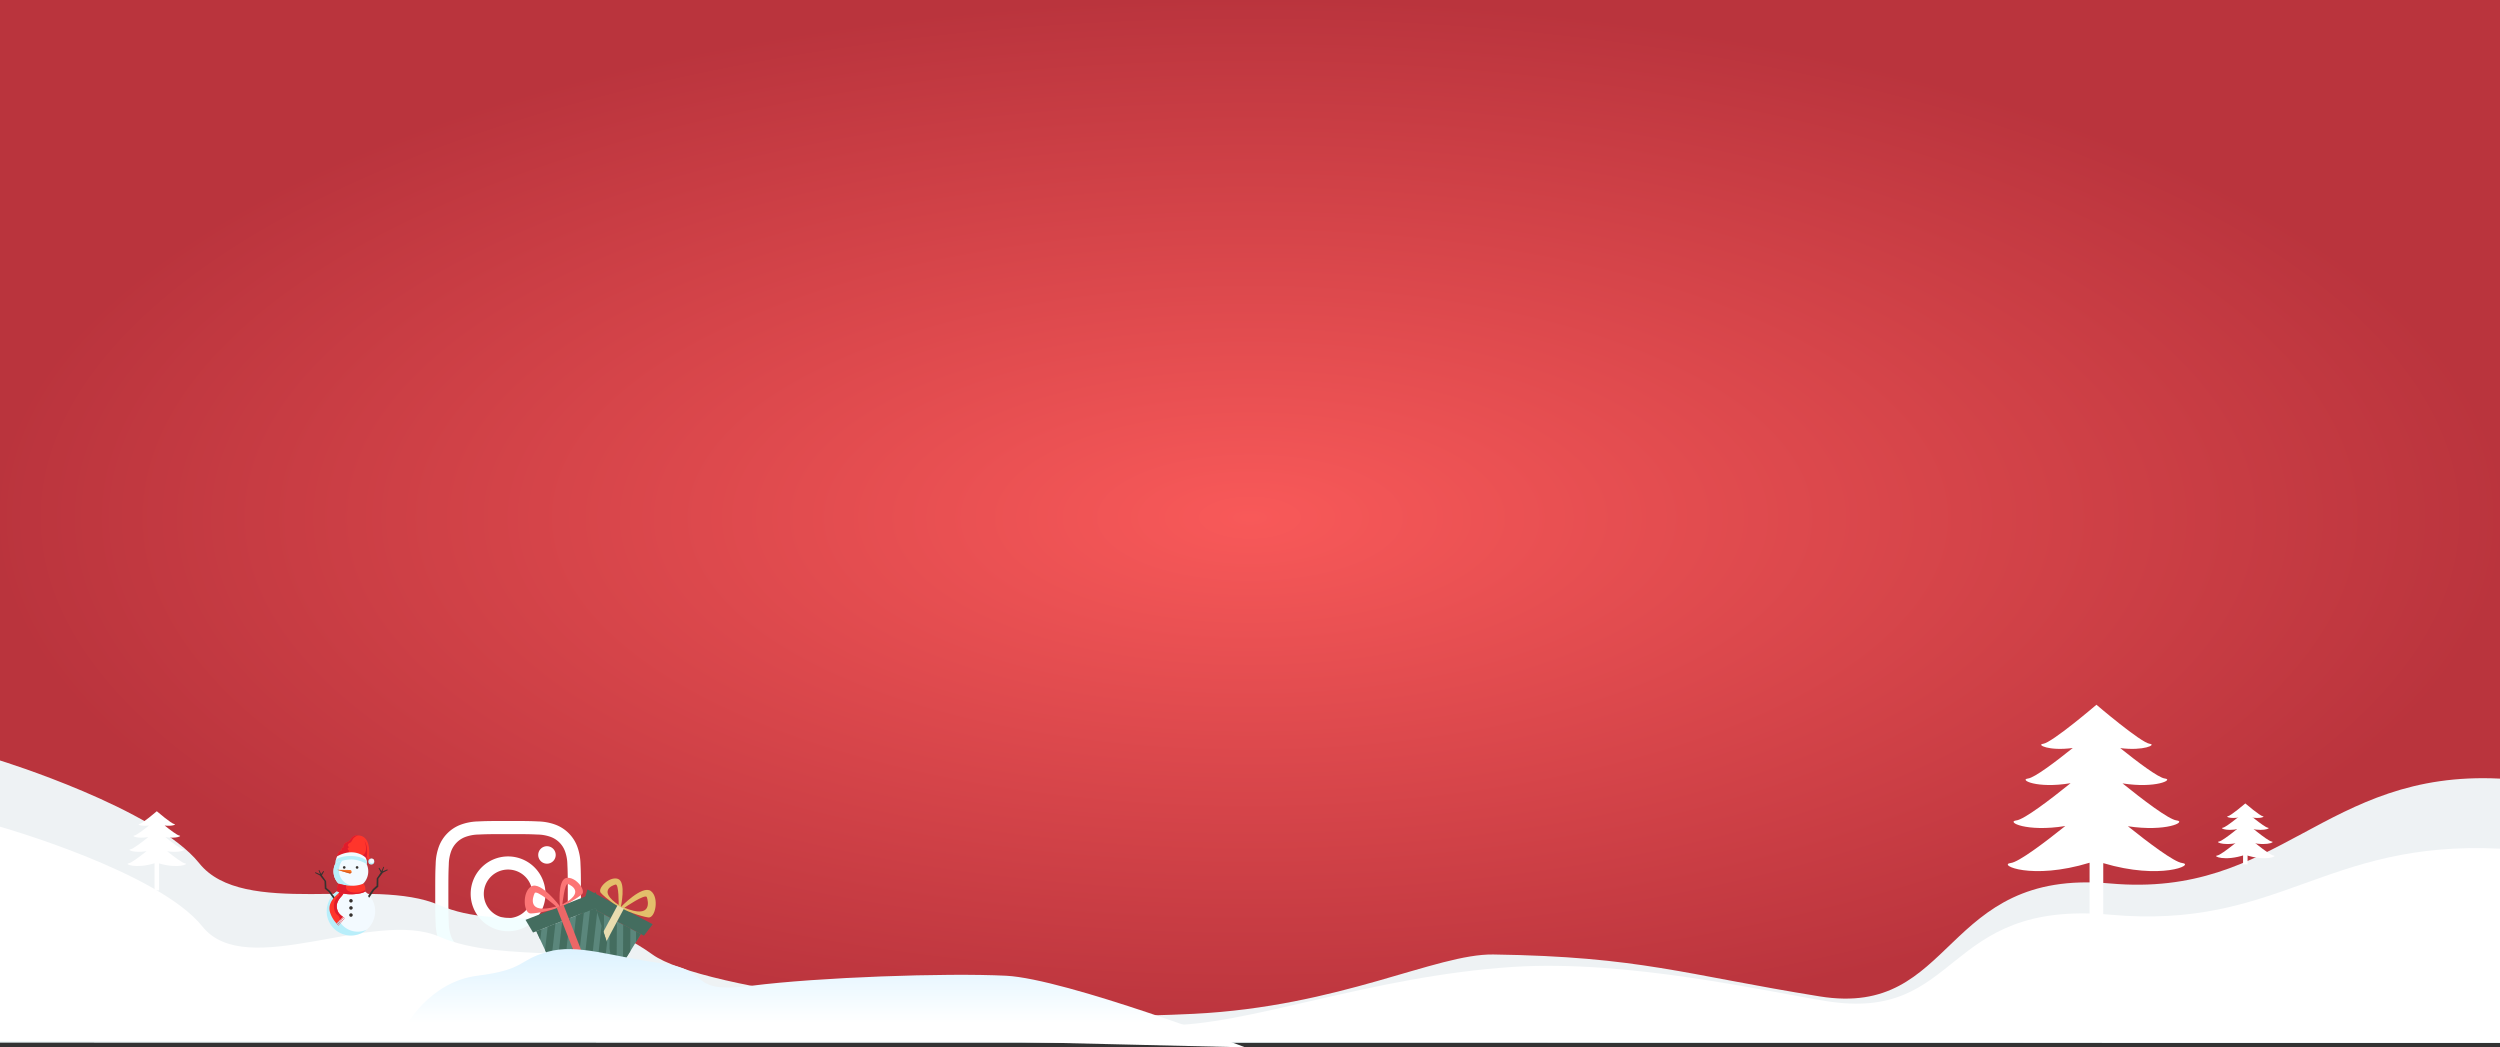 <svg xmlns="http://www.w3.org/2000/svg" xmlns:xlink="http://www.w3.org/1999/xlink" width="1920" height="804.378" viewBox="0 0 1920 804.378"><rect x="0" y="0" width="1920" height="804.378" fill="#333333" stroke="none"/><defs><style>.a{fill:none;}.b{fill:url(#a);}.c{fill:#fff;}.d{fill:#f1feff;opacity:0.94;}.e{fill:#5b877c;}.f{fill:#446d5f;}.g{fill:#e3bf6b;}.h{clip-path:url(#b);}.i{fill:#e9dcaf;}.j{fill:#fc7575;}.k{clip-path:url(#c);}.l{fill:#ec6767;}.m{fill:url(#d);}.n{fill:#ff352b;}.o{fill:#df1c2c;}.p{fill:#f3faff;}.q{fill:#b8eefa;}.r{fill:#36322f;}.s{fill:#fa7524;}.t{fill:#d7591f;}</style><radialGradient id="a" cx="0.5" cy="0.5" r="0.5" gradientUnits="objectBoundingBox"><stop offset="0" stop-color="#f85959"/><stop offset="1" stop-color="#ba343d"/></radialGradient><clipPath id="b"><path class="a" d="M390.978,445.993,352.5,425.434l15.029-32.461,42.278,22.588Z" transform="translate(-352.498 -392.972)"/></clipPath><clipPath id="c"><path class="a" d="M354.541,441.588l41.535-16.251-11.36-34.761-45.635,17.855Z" transform="translate(-339.082 -390.576)"/></clipPath><linearGradient id="d" x1="0.5" x2="0.5" y2="1" gradientUnits="objectBoundingBox"><stop offset="0" stop-color="#def3ff"/><stop offset="0.745" stop-color="#fff"/><stop offset="1" stop-color="#fff"/></linearGradient></defs><g transform="translate(0 269)"><path class="b" d="M0,0H1920V795.2H0Z" transform="translate(0 -269)"/><path class="c" d="M473.148,495.463a18.647,18.647,0,1,1,18.645,18.649,18.647,18.647,0,0,1-18.645-18.649m-10.081,0a28.726,28.726,0,1,0,28.726-28.726,28.725,28.725,0,0,0-28.726,28.726M514.944,465.6a6.713,6.713,0,1,0,6.716-6.711h0a6.716,6.716,0,0,0-6.713,6.711M469.192,541a30.913,30.913,0,0,1-10.389-1.925,18.522,18.522,0,0,1-10.619-10.614,30.894,30.894,0,0,1-1.924-10.389c-.271-5.9-.325-7.668-.325-22.608s.059-16.706.325-22.608a31.137,31.137,0,0,1,1.924-10.389A18.514,18.514,0,0,1,458.8,451.848a30.893,30.893,0,0,1,10.389-1.924c5.9-.271,7.668-.325,22.6-.325s16.706.058,22.608.326a31.118,31.118,0,0,1,10.389,1.924,18.514,18.514,0,0,1,10.62,10.619,30.9,30.9,0,0,1,1.924,10.389c.271,5.9.325,7.668.325,22.608s-.054,16.706-.325,22.608a31.037,31.037,0,0,1-1.924,10.389,18.522,18.522,0,0,1-10.62,10.615A30.877,30.877,0,0,1,514.4,541c-5.9.271-7.668.325-22.608.325s-16.706-.054-22.6-.325m-.463-101.142a41.029,41.029,0,0,0-13.579,2.6,28.6,28.6,0,0,0-16.363,16.363,41.028,41.028,0,0,0-2.6,13.579c-.276,5.965-.339,7.872-.339,23.064s.063,17.1.339,23.064a41.026,41.026,0,0,0,2.6,13.579,28.6,28.6,0,0,0,16.363,16.363,41.06,41.06,0,0,0,13.579,2.6c5.968.271,7.872.339,23.064.339s17.1-.063,23.064-.339a41.035,41.035,0,0,0,13.579-2.6A28.6,28.6,0,0,0,544.8,532.106a40.911,40.911,0,0,0,2.6-13.579c.271-5.969.334-7.872.334-23.064s-.063-17.1-.334-23.064a41.015,41.015,0,0,0-2.6-13.579,28.611,28.611,0,0,0-16.358-16.363,40.972,40.972,0,0,0-13.579-2.6c-5.966-.273-7.872-.339-23.062-.339s-17.1.063-23.069.339" transform="translate(-101.588 -78)"/><path class="d" d="M0,338.039s119.272,36.75,153.072,79,133.3,10.03,184,32,103-6,164,38c37.333,26.928,237.9,54.426,415.763,45.576,112.369-5.591,186.129-46.231,230.063-45.576,113.23,1.69,145.9,15.3,250.677,32.2S1490.6,420.8,1620.6,432.5s164.2-87.28,299.4-80.521V555.04L0,554.783Z" transform="translate(0 -23)"/><g transform="translate(96.229 18.211)"><g transform="translate(338.666 387.425)"><path class="e" d="M390.978,445.993,352.5,425.434l15.029-32.461,42.278,22.588Z" transform="translate(-352.498 -372.832)"/><path class="f" d="M403.895,424.164l-46.5-24.842,3.118-10.716,50.091,26.763Z" transform="translate(-344.247 -380.185)"/><g transform="translate(25.98)"><path class="g" d="M391.151,389.62c-6.629-4.882-23.036,12.311-23.036,12.311,1.814,2.579,15.615,7.236,21.1,7.982S397.777,394.505,391.151,389.62Zm-20.3,12.837s16.208-11.157,17.249-8.081S392.353,411.258,370.855,402.457Z" transform="translate(-352.183 -379.946)"/><path class="g" d="M362.757,396.587c3.06,3.454,12.692,10.867,15.319,10.929,0,0,4.318-19.356-2.144-21.688S359.7,393.13,362.757,396.587Zm11.288-6.441c2.619-.7,2.394,15.714,2.394,15.714C360.365,395.028,371.428,390.849,374.045,390.146Z" transform="translate(-362.179 -385.468)"/></g><g transform="translate(0 20.14)"><g class="h"><g transform="translate(-16.987 -5.491)"><rect class="f" width="5.531" height="63.806" transform="matrix(1, 0.006, -0.006, 1, 20.674, 0.114)"/><rect class="f" width="5.531" height="63.806" transform="translate(30.592 0.17) rotate(0.323)"/><rect class="f" width="5.531" height="63.806" transform="translate(0.359 0) rotate(0.323)"/><rect class="f" width="5.531" height="63.806" transform="translate(10.276 0.056) rotate(0.323)"/><g transform="translate(40.15 0.226)"><rect class="f" width="5.531" height="63.806" transform="translate(20.675 0.114) rotate(0.323)"/><rect class="f" width="5.531" height="63.806" transform="translate(30.592 0.17) rotate(0.323)"/><rect class="f" width="5.531" height="63.806" transform="translate(0.359 0) rotate(0.323)"/><rect class="f" width="5.531" height="63.806" transform="translate(10.276 0.056) rotate(0.323)"/></g></g></g></g><rect class="i" width="5.531" height="46.804" transform="matrix(0.882, 0.471, -0.471, 0.882, 39.409, 20.592)"/></g><g transform="translate(306.771 386.93)"><path class="e" d="M354.541,441.588l41.535-16.251-11.36-34.761-45.635,17.855Z" transform="translate(-330.195 -367.372)"/><path class="f" d="M341.753,416.978l50.188-19.636-1.878-11.254-54.068,21.155Z" transform="translate(-335.393 -374.93)"/><path class="j" d="M340.4,405.586c5.652-.1,20.223-3.17,22.373-5.569,0,0-14.592-19.428-21.906-15.266S334.752,405.682,340.4,405.586Zm2.987-15.642c1.428-3,16.541,10.277,16.541,10.277C337.049,406.571,341.961,392.942,343.391,389.944Z" transform="translate(-335.771 -378.166)"/><path class="j" d="M350.807,382.088c-6.839,1.589-4.783,21.761-4.783,21.761,2.679.252,13.347-6.117,16.868-9.257S357.649,380.5,350.807,382.088Zm-2.92,20.274s1.745-16.694,4.318-15.666S365.507,393.3,347.887,402.361Z" transform="translate(-318.992 -381.93)"/><g transform="translate(8.887 23.204)"><g class="k"><g transform="translate(-5.987 -10.457)"><g transform="translate(40.789 4.593)"><rect class="f" width="5.654" height="65.23" transform="translate(15.692 66.587) rotate(-173.574)"/><rect class="f" width="5.654" height="65.23" transform="translate(5.619 65.453) rotate(-173.577)"/><g transform="translate(20.639 2.324)"><rect class="f" width="5.654" height="65.23" transform="translate(15.692 66.587) rotate(-173.574)"/><rect class="f" width="5.654" height="65.23" transform="matrix(-0.994, -0.112, 0.112, -0.994, 5.619, 65.453)"/></g></g><rect class="f" width="5.654" height="65.23" transform="translate(15.694 66.587) rotate(-173.577)"/><rect class="f" width="5.654" height="65.23" transform="matrix(-0.994, -0.112, 0.112, -0.994, 5.619, 65.453)"/><g transform="translate(20.638 2.324)"><rect class="f" width="5.654" height="65.23" transform="matrix(-0.994, -0.112, 0.112, -0.994, 15.695, 66.587)"/><rect class="f" width="5.654" height="65.23" transform="translate(5.619 65.453) rotate(-173.574)"/></g></g></g></g><rect class="l" width="5.654" height="47.848" transform="translate(47.15 65.294) rotate(158.632)"/></g></g><g transform="translate(-135.114 212.893)"><path class="c" d="M-10238.2-5487.1v-20.831c-14.762,4.519-23.4.473-19.912.064,2-.236,8.434-5.082,13.773-9.354-9.875,1.611-15.1-1.092-12.367-1.416,1.975-.232,8.576-5.274,13.709-9.415-8.572,1.445-13.125-.9-10.771-1.18,1.641-.192,7-4.253,11.324-7.726-6.109.831-9.27-.848-7.516-1.051,2.25-.266,13.494-9.886,13.494-9.886s11.246,9.62,13.5,9.886c1.73.2-1.459,1.84-7.48,1.08,4.318,3.467,9.652,7.5,11.287,7.7,2.324.273-2.27,2.566-10.705,1.232,5.125,4.13,11.68,9.131,13.648,9.362,2.7.32-2.57,2.959-12.291,1.476,5.322,4.258,11.705,9.06,13.7,9.295,3.461.405-5.348,4.394-19.928.036v20.73Z" transform="translate(10492 5689.034)"/></g><g transform="translate(1468.886 206.893)"><path class="c" d="M252.9,150.671c9.791,3.307,15.853.617,13.605.352s-13.5-9.882-13.5-9.882-11.246,9.619-13.5,9.882S243.113,153.978,252.9,150.671Z" transform="translate(2.519)"/><path class="c" d="M254.049,157.564c12.555,4.242,20.329.791,17.444.452s-17.3-12.67-17.3-12.67-14.419,12.331-17.3,12.67S241.494,161.806,254.049,157.564Z" transform="translate(1.342 1.788)"/><path class="c" d="M254.934,165.562c14.687,4.962,23.783.926,20.409.529S255.1,151.267,255.1,151.267s-16.87,14.428-20.244,14.824S240.249,170.524,254.934,165.562Z" transform="translate(0.434 4.308)"/><path class="c" d="M255.359,173.386c15.706,5.307,25.433.991,21.824.567S255.535,158.1,255.535,158.1s-18.043,15.43-21.65,15.855S239.652,178.693,255.359,173.386Z" transform="translate(0 7.214)"/><rect class="c" width="3.456" height="10.717" transform="translate(253.796 177.219)"/></g><path class="c" d="M-20688.09-11052.34v-63.25c-44.824,13.721-71.051,1.434-60.461.2,6.07-.715,25.613-15.43,41.824-28.4-29.988,4.895-45.84-3.314-37.551-4.3,5.992-.709,26.035-16.018,41.625-28.586-26.031,4.385-39.855-2.746-32.707-3.584,4.984-.584,21.254-12.914,34.383-23.457-18.547,2.523-28.141-2.574-22.82-3.191,6.832-.809,40.973-30.014,40.973-30.014s34.145,29.205,40.984,30.014c5.246.609-4.434,5.586-22.723,3.281,13.121,10.523,29.316,22.787,34.277,23.367,7.055.83-6.895,7.793-32.508,3.742,15.57,12.541,35.465,27.723,41.445,28.428,8.191.971-7.8,8.982-37.324,4.479,16.168,12.93,35.543,27.508,41.594,28.223,10.508,1.232-16.234,13.34-60.508.111v62.943Z" transform="translate(22292.887 11509.164)"/><path class="c" d="M0,364.9s121.7,34.45,155.5,76.7,131.3-14.17,182,7.8,122.719,1.69,176.8,33.8,266.057,32.515,379.287,34.2c63.409.946,158.054-37.73,268.78-44.834,87.264-5.6,193.73,18.794,239.833,26.229,104.78,16.9,88.4-78,218.4-66.3s164.2-57.46,299.4-50.7V530.589L0,529.783Z" transform="translate(0 1)"/><path class="m" d="M1346.168,548.046s18.164-34.946,55.441-39.68,30.76-11.838,53.837-18.348,48.521,3.55,88.165,8.875,17.761,23.673,68.648,17.165,149.376-9.994,195.376-7.692,183.707,55.012,183.707,55.012Z" transform="translate(-1035 -28)"/><g transform="translate(-39.115 339.025)"><g transform="translate(281.047 33.529)"><g transform="translate(16.959)"><path class="n" d="M357.5,53.235l-1.112.451a16.149,16.149,0,0,1-2.46-3.408c-.012-.034-.021-.067-.03-.1v0c-.006-.031-.013-.063-.02-.095a7.565,7.565,0,0,1,0,1.39c-.027.4-.076.889-.16,1.484a14.6,14.6,0,0,0-4.829-2.262,29.634,29.634,0,0,0-3.146-.778,51.456,51.456,0,0,0-14.637-.421s.82-4.236,3.5-4.4a1.8,1.8,0,0,1,1.558-2.385s-.82-2.675,2.627-3.985c3.227-1.227,3.3-5.752,8.925-5.141q.577.062,1.236.2c6.868,1.444,6.969,10.764,6.847,14.176A7.438,7.438,0,0,0,357.5,53.235Z" transform="translate(-331.102 -33.529)"/><path class="o" d="M353.875,50.08a7.565,7.565,0,0,1,0,1.39c-.027.4-.076.889-.16,1.484,0,0-.069-.059-.214-.163l-.034-.024-.064-.044c-.024-.018-.051-.035-.078-.054h0l-.113-.074c-.024-.016-.048-.032-.074-.047-.061-.039-.127-.08-.2-.123l-.078-.046c-.276-.164-.623-.353-1.045-.556l-.1-.046-.044-.021-.159-.074c-.347-.159-.738-.325-1.175-.491l-.109-.042q-.278-.1-.583-.209l-.147-.05c-.2-.066-.4-.133-.615-.2a29.634,29.634,0,0,0-3.146-.778,51.456,51.456,0,0,0-14.637-.421s.82-4.236,3.5-4.4a1.8,1.8,0,0,1,1.558-2.385s-.82-2.675,2.627-3.985c3.227-1.227,3.3-5.752,8.925-5.141a6.542,6.542,0,0,0-4.842,3.388c-1.458,3.014-2.135,1.783-3.18,3.321s.82,2.337.82,2.337-1.764.493-1.138,1.661,1.138,1.046,1.138,1.046-1.147,1.107,0,2.03c.685.55,5.087.731,8.769,1.7,2.008-.247,3.321-1.021,3.9-3.748.663-3.1-.95-7.449-.993-7.563a13.386,13.386,0,0,1,1.687,4.565A27.211,27.211,0,0,1,353.875,50.08Z" transform="translate(-331.102 -33.529)"/><path class="o" d="M386.278,81.278c.072.042.138.084.2.123Q386.386,81.342,386.278,81.278Z" transform="translate(-364.442 -62.381)"/><path class="o" d="M386.967,81.707l.113.074Z" transform="translate(-364.859 -62.64)"/></g><g transform="translate(8.901 14.33)"><g transform="translate(0 25.334)"><path class="p" d="M347.951,154.144a18.631,18.631,0,1,1-12.62-19.417A18.576,18.576,0,0,1,347.951,154.144Z" transform="translate(-310.742 -133.755)"/><path class="q" d="M341.627,166.466a18.639,18.639,0,1,1-6.3-31.739c-9.593-.218-16.7,5.822-17.228,14.888C317.3,163.514,330.721,171.72,341.627,166.466Z" transform="translate(-310.742 -133.755)"/></g><g transform="translate(5.304)"><path class="p" d="M350.769,84.327A13.341,13.341,0,1,1,338.733,69.8,13.291,13.291,0,0,1,350.769,84.327Z" transform="translate(-324.144 -69.739)"/><path class="q" d="M346.243,93.144A13.341,13.341,0,1,1,338.733,69.8s-9.446,1.97-10.331,11.4C327.446,91.376,338.44,96.9,346.243,93.144Z" transform="translate(-324.144 -69.739)"/></g><g transform="translate(17.366 34.579)"><path class="r" d="M357.314,158.461a1.345,1.345,0,1,1-1.345-1.345A1.345,1.345,0,0,1,357.314,158.461Z" transform="translate(-354.624 -157.116)"/><path class="r" d="M357.314,172.313a1.345,1.345,0,1,1-1.345-1.345A1.345,1.345,0,0,1,357.314,172.313Z" transform="translate(-354.624 -165.486)"/><path class="r" d="M357.314,186.164a1.345,1.345,0,1,1-1.345-1.345A1.345,1.345,0,0,1,357.314,186.164Z" transform="translate(-354.624 -173.856)"/></g><path class="r" d="M369.365,94.234a1.02,1.02,0,1,1-1.02-1.02A1.02,1.02,0,0,1,369.365,94.234Z" transform="translate(-344.933 -83.924)"/><path class="r" d="M344.409,94.234a1.02,1.02,0,1,1-1.02-1.02A1.02,1.02,0,0,1,344.409,94.234Z" transform="translate(-329.853 -83.924)"/><g transform="translate(8.111 12.115)"><path class="s" d="M342.254,102.247a1.35,1.35,0,0,1-1.652.845l-9.365-2.74,9.766.156a1.326,1.326,0,0,1,1.3,1.126,1.237,1.237,0,0,1,.013.131A1.269,1.269,0,0,1,342.254,102.247Z" transform="translate(-331.237 -100.352)"/><path class="t" d="M342.254,102.247a1.35,1.35,0,0,1-1.652.845l-9.365-2.74Z" transform="translate(-331.237 -100.352)"/></g></g><path class="r" d="M288.25,102.872l3.812,1.982,3.454,4.392.214,5.742,3.12,2.594,3.9,5.515a1.247,1.247,0,0,0,.711-1.476l-3.627-4.84-2.8-2.439-.266-5.221-3.215-4.459,1.619-2.967-.459-.367-1.738,2.3-1.513-3.137-.486.348,1.2,3.005-3.644-1.563Z" transform="translate(-288.25 -73.991)"/><path class="r" d="M406.555,97.015l-3.823,1.962-3.393,4.569-.06,6.162-3.1,2.651-3.813,5.757a1.455,1.455,0,0,1-.764-1.618l3.557-5.042,2.778-2.5.127-5.6,3.147-4.651-1.727-3.261.457-.374,1.83,2.547,1.453-3.305.5.4-1.14,3.177,3.664-1.519Z" transform="translate(-350.681 -70.258)"/><path class="p" d="M352.086,75.442a23.17,23.17,0,0,0-10.92-3.494A29.523,29.523,0,0,0,328.3,74.64a9.614,9.614,0,0,1,.294-2.767,11.651,11.651,0,0,1,.862-2.388c13.455-7.426,21.814.969,21.814.969a6.8,6.8,0,0,1,.93,3.528A7.648,7.648,0,0,1,352.086,75.442Z" transform="translate(-312.444 -53.402)"/><path class="q" d="M352.086,79.77a23.17,23.17,0,0,0-10.92-3.494A29.523,29.523,0,0,0,328.3,78.968a9.614,9.614,0,0,1,.294-2.767c1.973-1.23,5.588-2.713,11.462-2.616,6.758.114,10.494,2.079,12.174,3.872C352.238,78.319,352.086,79.77,352.086,79.77Z" transform="translate(-312.444 -57.73)"/><g transform="translate(40.889 17.79)"><circle class="q" cx="2.336" cy="2.336" r="2.336"/><path class="p" d="M397.543,80.568a1.735,1.735,0,1,1-1.735-1.735A1.735,1.735,0,0,1,397.543,80.568Z" transform="translate(-393.082 -78.693)"/></g><g transform="translate(11.083 39.017)"><g transform="translate(5.422 23.52)"><g transform="translate(0 4.816)"><path class="o" d="M330.169,203.733a.159.159,0,0,1,.054.041l1.381,1.639a.152.152,0,0,1-.233.2l-1.381-1.639a.152.152,0,0,1,.179-.237Z" transform="translate(-329.954 -203.72)"/></g><g transform="translate(0.648 4.132)"><path class="o" d="M331.8,202a.151.151,0,0,1,.054.04l1.407,1.615a.152.152,0,1,1-.229.2l-1.407-1.615a.152.152,0,0,1,.175-.24Z" transform="translate(-331.592 -201.991)"/></g><g transform="translate(1.296 3.448)"><path class="o" d="M333.439,200.274a.154.154,0,0,1,.055.039l1.433,1.59a.152.152,0,0,1-.226.2l-1.433-1.59a.152.152,0,0,1,.171-.243Z" transform="translate(-333.229 -200.262)"/></g><g transform="translate(1.944 2.764)"><path class="o" d="M335.074,198.544a.15.15,0,0,1,.056.038l1.458,1.566a.152.152,0,1,1-.222.207l-1.458-1.566a.152.152,0,0,1,.167-.245Z" transform="translate(-334.866 -198.533)"/></g><g transform="translate(2.592 2.08)"><path class="o" d="M336.709,196.814a.148.148,0,0,1,.056.037l1.484,1.542a.152.152,0,0,1-.219.211l-1.484-1.542a.152.152,0,0,1,.163-.248Z" transform="translate(-336.503 -196.805)"/></g><g transform="translate(3.239 1.395)"><path class="o" d="M338.343,195.084a.149.149,0,0,1,.057.036l1.51,1.517a.152.152,0,0,1-.216.214l-1.51-1.518a.152.152,0,0,1,.159-.251Z" transform="translate(-338.14 -195.075)"/></g><g transform="translate(3.993 0.613)"><path class="o" d="M340.246,193.107a.148.148,0,0,1,.057.035l1.536,1.493a.152.152,0,1,1-.212.218l-1.536-1.493a.152.152,0,0,1,.155-.253Z" transform="translate(-340.045 -193.099)"/></g><g transform="translate(4.702)"><path class="o" d="M343.492,192.827a.151.151,0,0,0-.04-.193l-1.372-1.053a.149.149,0,0,0-.061-.028.152.152,0,0,0-.159.066.16.16,0,0,0,.044.21l1.363,1.046a.151.151,0,0,0,.224-.046Z" transform="translate(-341.837 -191.55)"/></g></g><path class="n" d="M326.644,155.665l-2.54,2.595-2.423,2.475a22.935,22.935,0,0,1-4.863-8.156c-2.142-6.275,2.3-11.413,5.481-14.123a10.26,10.26,0,0,0,3.5-6.337l2.4.345s1.3,3.066-3.093,7.932-3.345,8.627-2.384,11.017S326.644,155.665,326.644,155.665Z" transform="translate(-316.255 -132.118)"/><path class="o" d="M331.884,155.665l-2.54,2.595a4.059,4.059,0,0,0-1.785-4.057c-2.4-1.845-3.289-6.55-2.121-10.209a10.993,10.993,0,0,1,3.328-4.7,1.017,1.017,0,0,0-.3-1.71l-.014-.006a10.206,10.206,0,0,0,2.589-5.459l2.4.345s1.3,3.066-3.093,7.932-3.345,8.627-2.384,11.017S331.884,155.665,331.884,155.665Z" transform="translate(-321.495 -132.118)"/></g><g transform="translate(16.91 37.088)"><path class="n" d="M352.705,132.112a4.616,4.616,0,0,1-.267,1.17s-1.295,1.649-9.114,2.1-12.242-2.3-12.242-2.3a8.294,8.294,0,0,1,1.085-5.838,38.221,38.221,0,0,0,5.967,1.327c8.3,1.138,12.931-1.327,12.931-1.327C352.085,127.614,352.917,130.078,352.705,132.112Z" transform="translate(-330.98 -127.246)"/><path class="o" d="M352.705,132.112a4.616,4.616,0,0,1-.267,1.17s-1.295,1.649-9.114,2.1-12.242-2.3-12.242-2.3a8.294,8.294,0,0,1,1.085-5.838,38.221,38.221,0,0,0,5.967,1.327s-1.968,4.02,4.429,5.312A14.216,14.216,0,0,0,352.705,132.112Z" transform="translate(-330.98 -127.246)"/></g></g></g></g></svg>
